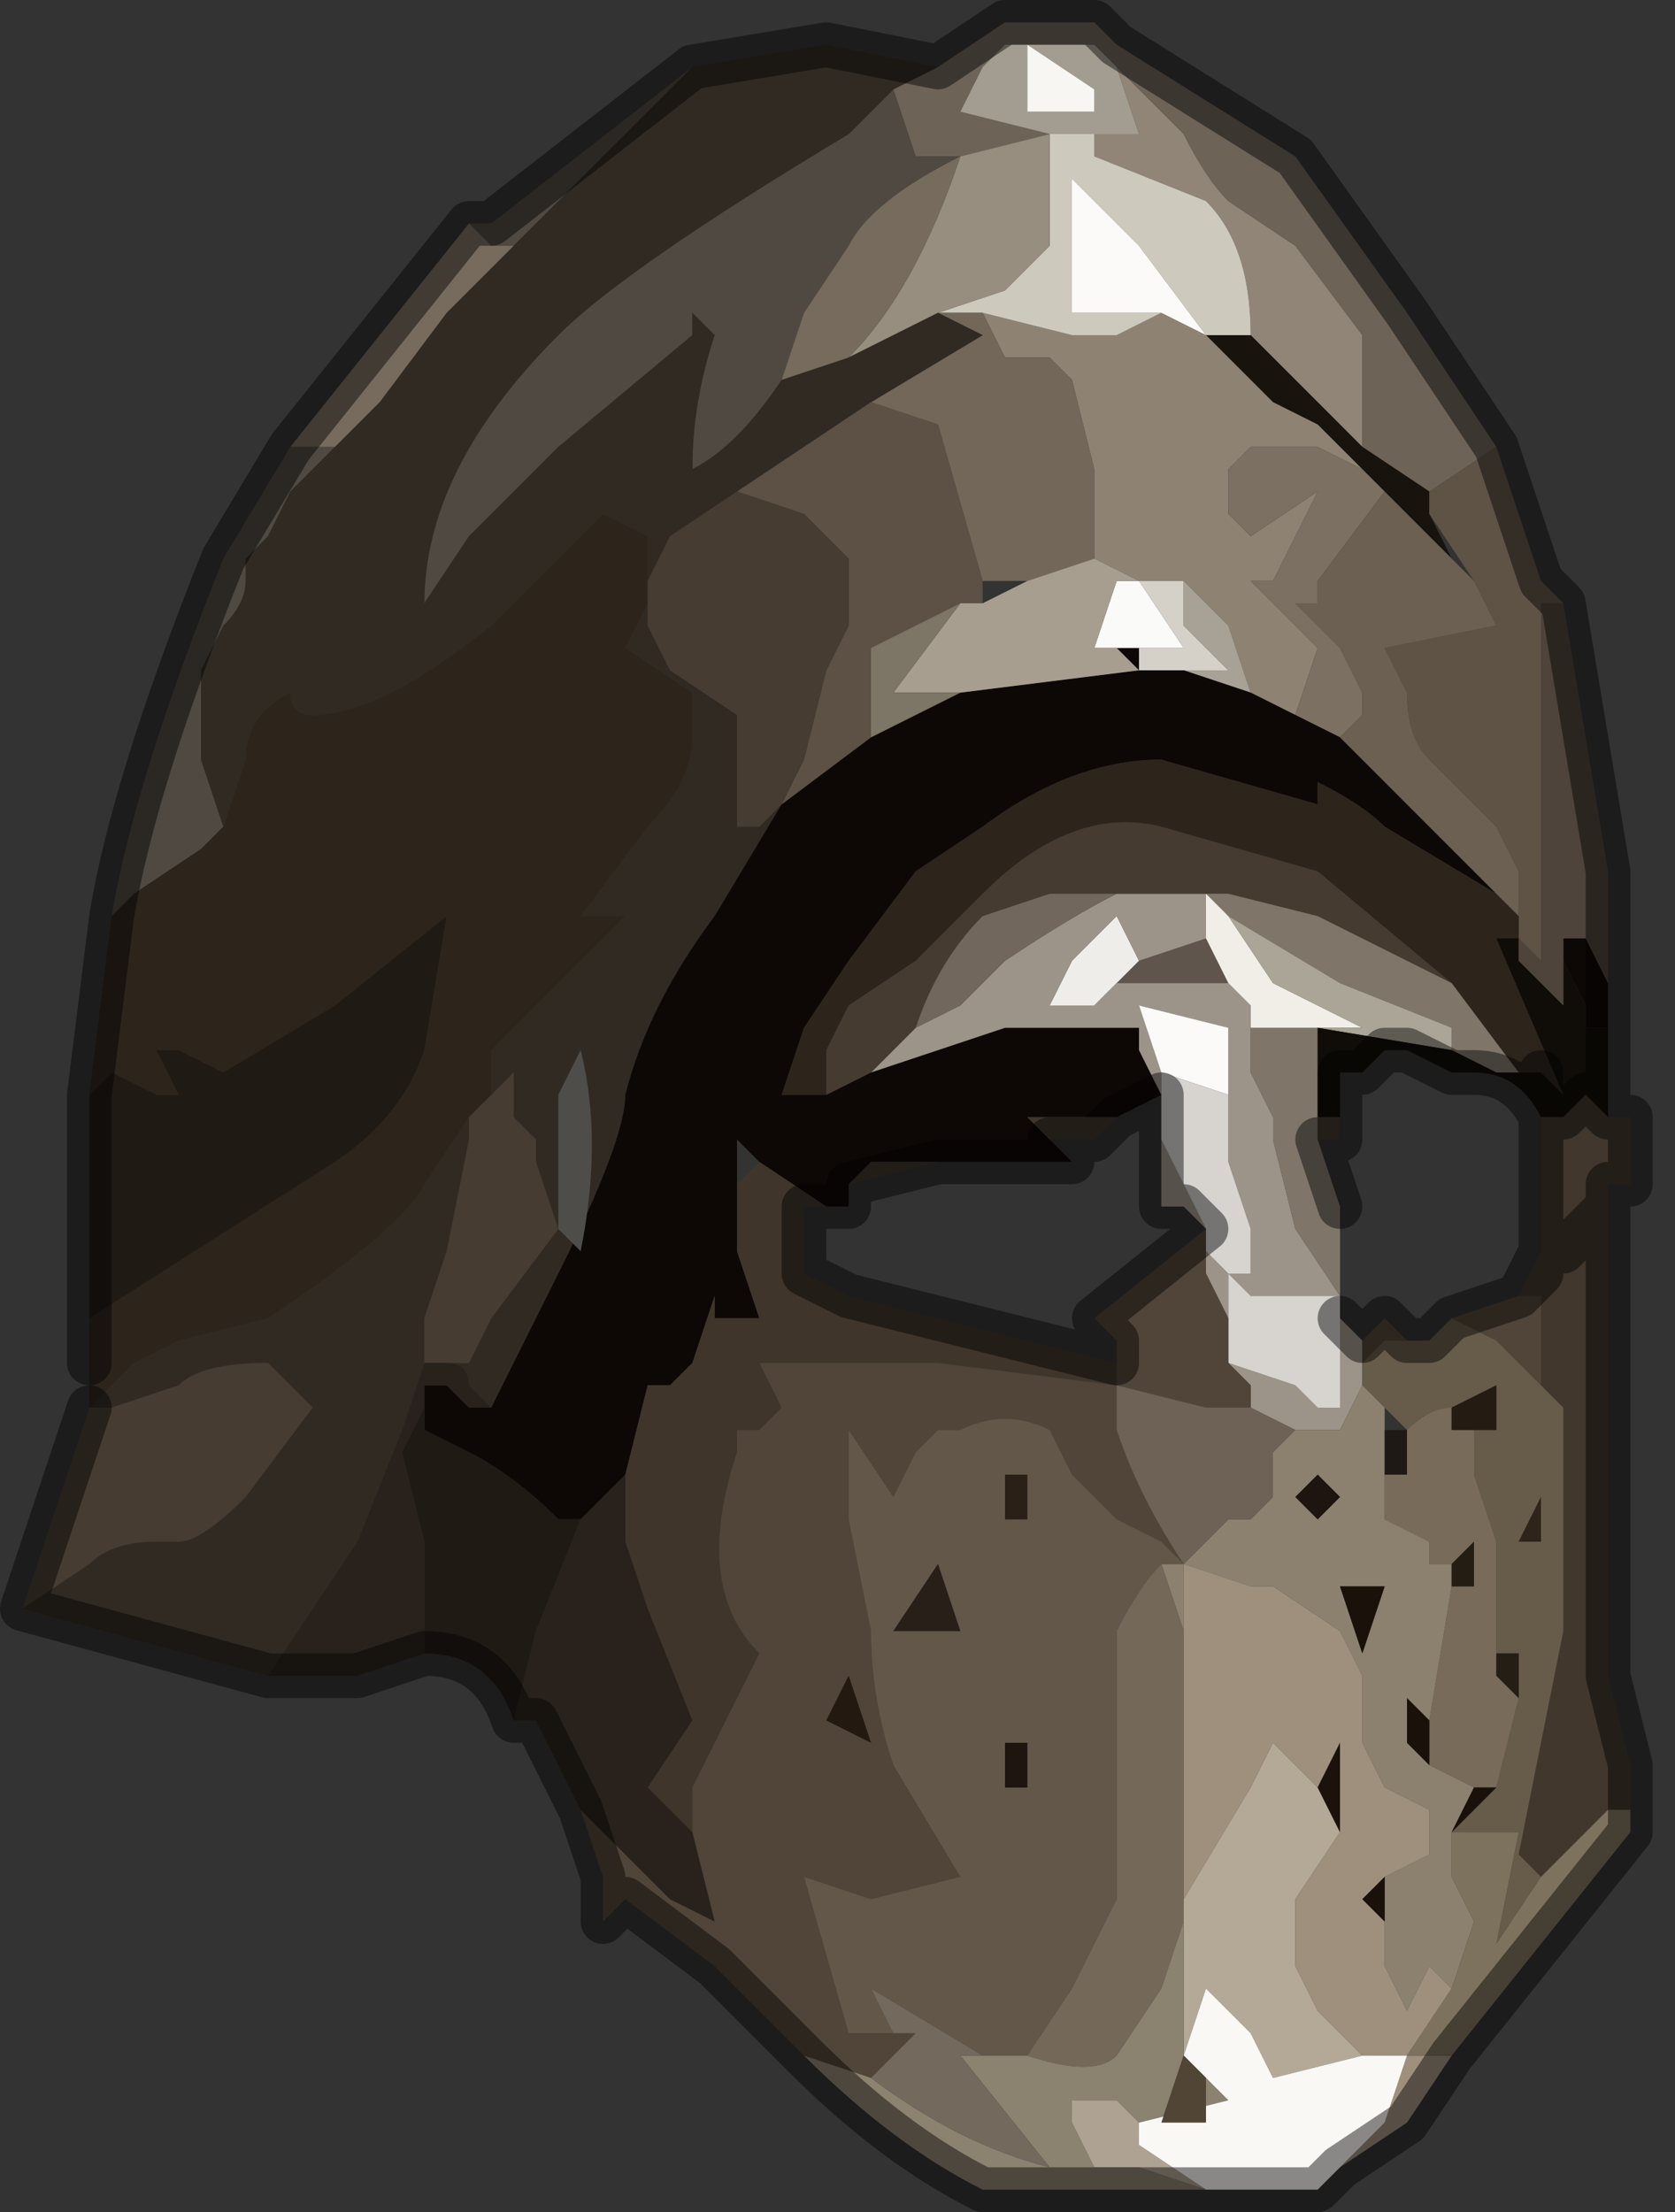 <?xml version="1.0" encoding="UTF-8" standalone="no"?>
<svg xmlns:xlink="http://www.w3.org/1999/xlink" height="4.95px" width="3.75px" xmlns="http://www.w3.org/2000/svg">
  <rect width="100%" height="100%" fill="#333333" stroke="none"/>
  <g transform="matrix(1.0, 0.0, 0.0, 1.0, 1.8, 2.3)">
    <path d="M0.7 -2.15 L0.85 -2.0 Q0.9 -1.9 0.95 -1.85 L1.1 -1.75 1.25 -1.55 1.25 -1.3 1.0 -1.55 1.0 -1.55 1.0 -1.55 Q1.0 -1.75 0.9 -1.85 L0.65 -1.95 0.65 -2.0 0.75 -2.0 0.7 -2.15" fill="#918577" fill-rule="evenodd" stroke="none"/>
    <path d="M1.25 -1.3 L1.25 -1.55 1.1 -1.75 0.95 -1.85 Q0.9 -1.9 0.85 -2.0 L0.7 -2.15 0.65 -2.2 0.6 -2.2 0.45 -2.2 0.4 -2.15 0.4 -2.15 0.35 -2.05 0.55 -2.0 0.35 -1.95 0.25 -1.95 0.2 -2.1 0.2 -2.1 0.3 -2.15 0.45 -2.25 0.5 -2.25 0.65 -2.25 0.7 -2.2 1.1 -1.95 1.35 -1.6 1.45 -1.45 1.55 -1.3 1.4 -1.2 1.25 -1.3" fill="#6e6357" fill-rule="evenodd" stroke="none"/>
    <path d="M1.25 -1.25 L1.15 -1.35 1.05 -1.4 0.9 -1.55 1.0 -1.55 1.0 -1.55 1.25 -1.3 1.4 -1.2 1.4 -1.15 1.45 -1.05 1.3 -1.2 1.25 -1.25 M0.9 -1.55 L0.9 -1.55" fill="#19130e" fill-rule="evenodd" stroke="none"/>
    <path d="M1.25 -1.25 L1.15 -1.3 1.05 -1.3 1.0 -1.3 0.95 -1.25 0.95 -1.15 1.0 -1.1 1.15 -1.2 1.05 -1.0 1.0 -1.0 1.0 -1.0 1.15 -0.85 1.1 -0.7 1.0 -0.75 0.95 -0.9 0.85 -1.0 0.8 -1.0 0.8 -1.0 0.75 -1.0 0.65 -1.05 0.65 -1.25 0.6 -1.45 0.55 -1.5 0.45 -1.5 0.4 -1.6 0.6 -1.55 0.7 -1.55 0.8 -1.6 0.9 -1.55 1.05 -1.4 1.15 -1.35 1.25 -1.25" fill="#8e8373" fill-rule="evenodd" stroke="none"/>
    <path d="M1.1 -0.7 L1.15 -0.85 1.0 -1.0 1.0 -1.0 1.05 -1.0 1.15 -1.2 1.0 -1.1 0.95 -1.15 0.95 -1.25 1.0 -1.3 1.05 -1.3 1.15 -1.3 1.25 -1.25 1.3 -1.2 1.15 -1.0 1.15 -0.95 1.1 -0.95 1.2 -0.85 1.25 -0.75 1.25 -0.7 1.2 -0.65 1.1 -0.7" fill="#7b7061" fill-rule="evenodd" stroke="none"/>
    <path d="M1.4 -1.2 L1.55 -1.3 1.65 -1.0 1.7 -0.95 1.65 -0.95 1.65 -0.8 1.65 -0.5 1.65 -0.4 1.65 -0.15 1.6 -0.2 1.6 -0.25 1.6 -0.25 1.6 -0.35 1.55 -0.45 1.45 -0.55 1.4 -0.6 Q1.35 -0.65 1.35 -0.75 L1.3 -0.85 1.3 -0.85 1.55 -0.9 1.5 -1.0 1.4 -1.15 1.4 -1.2 M1.6 -0.2 L1.6 -0.2" fill="#5e5345" fill-rule="evenodd" stroke="none"/>
    <path d="M0.55 -2.0 L0.35 -2.05 0.4 -2.15 0.4 -2.15 0.45 -2.2 0.6 -2.2 0.65 -2.2 0.7 -2.15 0.75 -2.0 0.65 -2.0 0.65 -1.95 0.65 -2.0 0.55 -2.0 M0.65 -2.05 L0.65 -2.1 0.5 -2.2 0.5 -2.05 0.65 -2.05" fill="#a39c90" fill-rule="evenodd" stroke="none"/>
    <path d="M0.8 -1.6 L0.7 -1.55 0.6 -1.55 0.4 -1.6 0.3 -1.6 0.45 -1.65 0.55 -1.75 0.55 -2.0 0.65 -2.0 0.65 -1.95 0.9 -1.85 Q1.0 -1.75 1.0 -1.55 L1.0 -1.55 0.9 -1.55 0.75 -1.75 0.65 -1.85 0.6 -1.9 0.6 -1.6 0.7 -1.6 0.8 -1.6" fill="#cec9bd" fill-rule="evenodd" stroke="none"/>
    <path d="M0.35 -1.95 L0.55 -2.0 0.55 -1.75 0.45 -1.65 0.3 -1.6 0.1 -1.5 Q0.25 -1.65 0.35 -1.95 L0.35 -1.95 M0.3 -1.6 L0.3 -1.6" fill="#978e7f" fill-rule="evenodd" stroke="none"/>
    <path d="M0.2 -2.1 L0.2 -2.1 0.25 -1.95 0.35 -1.95 Q0.15 -1.85 0.1 -1.75 L0.0 -1.6 -0.05 -1.45 Q-0.15 -1.3 -0.25 -1.25 -0.25 -1.4 -0.2 -1.55 L-0.25 -1.6 -0.25 -1.55 -0.55 -1.3 -0.75 -1.1 -0.85 -0.95 Q-0.85 -1.25 -0.55 -1.55 L-0.55 -1.55 Q-0.4 -1.7 0.1 -2.0 L0.2 -2.1 M0.35 -1.95 L0.35 -1.95 M-0.25 -2.15 L-0.5 -1.9 -0.65 -1.75 -0.7 -1.75 -0.75 -1.8 -0.7 -1.8 -0.25 -2.15 M-1.05 -1.3 L-1.1 -1.25 -1.15 -1.2 -1.2 -1.1 -1.25 -1.05 -1.25 -1.0 Q-1.25 -0.95 -1.3 -0.9 L-1.35 -0.8 -1.35 -0.6 -1.3 -0.45 -1.35 -0.4 -1.5 -0.3 -1.55 -0.25 -1.55 -0.25 -1.55 -0.25 Q-1.5 -0.55 -1.3 -1.05 L-1.15 -1.3 -1.05 -1.3 -1.05 -1.3" fill="#4f4941" fill-rule="evenodd" stroke="none"/>
    <path d="M0.65 -2.05 L0.5 -2.05 0.5 -2.2 0.65 -2.1 0.65 -2.05" fill="#f8f6f3" fill-rule="evenodd" stroke="none"/>
    <path d="M0.4 -1.6 L0.45 -1.5 0.55 -1.5 0.6 -1.45 0.65 -1.25 0.65 -1.05 0.5 -1.0 0.4 -1.0 0.3 -1.35 0.15 -1.4 0.4 -1.55 0.3 -1.6 0.3 -1.6 0.4 -1.6" fill="#736759" fill-rule="evenodd" stroke="none"/>
    <path d="M0.3 -2.15 L0.2 -2.1 0.1 -2.0 Q-0.4 -1.7 -0.55 -1.55 L-0.55 -1.55 Q-0.85 -1.25 -0.85 -0.95 L-0.75 -1.1 -0.55 -1.3 -0.25 -1.55 -0.25 -1.6 -0.2 -1.55 Q-0.25 -1.4 -0.25 -1.25 -0.15 -1.3 -0.05 -1.45 L0.1 -1.5 0.3 -1.6 0.4 -1.55 0.15 -1.4 -0.15 -1.2 -0.3 -1.1 -0.35 -1.0 -0.35 -1.1 -0.45 -1.15 -0.7 -0.9 Q-0.95 -0.7 -1.1 -0.7 -1.15 -0.7 -1.15 -0.75 -1.25 -0.7 -1.25 -0.6 L-1.3 -0.45 -1.35 -0.6 -1.35 -0.8 -1.3 -0.9 Q-1.25 -0.95 -1.25 -1.0 L-1.25 -1.05 -1.2 -1.1 -1.15 -1.2 -1.1 -1.25 -1.05 -1.3 -0.95 -1.4 -0.8 -1.6 -0.65 -1.75 -0.5 -1.9 -0.25 -2.15 0.05 -2.2 0.3 -2.15 M-0.05 -0.5 L-0.2 -0.25 Q-0.35 -0.05 -0.4 0.15 -0.4 0.25 -0.55 0.55 L-0.7 0.85 -0.7 0.85 -0.75 0.8 Q-0.75 0.75 -0.8 0.75 L-0.75 0.75 -0.7 0.65 -0.55 0.45 -0.6 0.3 -0.6 0.25 -0.65 0.2 -0.65 0.2 -0.65 0.1 -0.7 0.15 -0.7 0.05 -0.55 -0.1 -0.4 -0.25 -0.4 -0.25 -0.5 -0.25 -0.5 -0.25 -0.35 -0.45 Q-0.25 -0.55 -0.25 -0.65 L-0.25 -0.75 -0.4 -0.85 -0.35 -0.95 -0.35 -0.9 -0.3 -0.8 -0.15 -0.7 -0.15 -0.5 -0.15 -0.45 -0.1 -0.45 -0.05 -0.5 M-0.45 1.05 L-0.45 1.05 -0.45 1.05 M-1.2 1.45 L-1.75 1.3 -1.75 1.3 -1.6 1.2 Q-1.55 1.15 -1.45 1.15 L-1.4 1.15 Q-1.35 1.15 -1.25 1.05 L-1.1 0.85 -1.2 0.75 Q-1.35 0.75 -1.4 0.8 L-1.55 0.85 -1.6 0.85 -1.6 0.85 -1.5 0.75 -1.4 0.7 -1.2 0.65 Q-0.9 0.45 -0.85 0.35 L-0.75 0.2 -0.75 0.2 -0.75 0.25 -0.8 0.5 -0.85 0.65 -0.85 0.75 -0.85 0.75 -0.9 0.9 -1.0 1.15 -1.2 1.45 M-0.55 0.45 L-0.5 0.5 Q-0.45 0.25 -0.5 0.05 L-0.55 0.15 Q-0.55 0.3 -0.55 0.45" fill="#312a23" fill-rule="evenodd" stroke="none"/>
    <path d="M0.9 -1.55 L0.8 -1.6 0.7 -1.6 0.6 -1.6 0.6 -1.9 0.65 -1.85 0.75 -1.75 0.9 -1.55 0.9 -1.55" fill="#fbfaf8" fill-rule="evenodd" stroke="none"/>
    <path d="M0.75 -1.0 L0.8 -1.0 0.8 -1.0 0.85 -1.0 0.85 -0.9 0.95 -0.8 0.75 -0.8 0.75 -0.85 0.75 -0.85 0.85 -0.85 0.75 -1.0 0.75 -1.0 0.7 -1.0 0.7 -1.0 0.75 -1.0" fill="#d5d0c8" fill-rule="evenodd" stroke="none"/>
    <path d="M0.85 -1.0 L0.95 -0.9 1.0 -0.75 0.85 -0.8 0.95 -0.8 0.85 -0.9 0.85 -1.0" fill="#a8a195" fill-rule="evenodd" stroke="none"/>
    <path d="M1.0 -0.75 L1.1 -0.7 1.2 -0.65 1.5 -0.35 1.55 -0.3 1.3 -0.45 Q1.25 -0.5 1.15 -0.55 L1.15 -0.5 0.8 -0.6 Q0.6 -0.6 0.4 -0.45 L0.25 -0.35 0.1 -0.15 0.0 0.0 -0.05 0.15 0.05 0.15 0.15 0.1 0.45 0.0 0.75 0.0 0.75 0.05 0.8 0.15 0.7 0.2 0.65 0.2 0.6 0.2 0.5 0.2 0.55 0.25 0.6 0.3 0.35 0.3 0.3 0.3 0.25 0.3 0.15 0.3 0.1 0.35 0.1 0.4 0.05 0.4 -0.1 0.3 -0.15 0.25 -0.15 0.35 -0.15 0.5 -0.1 0.65 -0.2 0.65 -0.2 0.6 -0.25 0.75 -0.3 0.8 -0.3 0.8 -0.35 0.8 -0.4 1.0 -0.45 1.05 -0.5 1.1 -0.55 1.1 Q-0.65 1.0 -0.75 0.95 L-0.85 0.9 -0.85 0.85 -0.85 0.85 -0.85 0.8 -0.8 0.8 -0.75 0.85 -0.7 0.85 -0.7 0.85 -0.55 0.55 Q-0.4 0.25 -0.4 0.15 -0.35 -0.05 -0.2 -0.25 L-0.05 -0.5 0.15 -0.65 0.35 -0.75 0.75 -0.8 0.7 -0.85 0.75 -0.85 0.75 -0.8 0.95 -0.8 0.85 -0.8 1.0 -0.75 M-0.45 1.05 L-0.45 1.05 M1.8 -0.1 L1.8 0.0 1.8 0.0 1.75 0.0 1.75 -0.05 1.7 -0.15 1.7 -0.2 1.75 -0.2 1.8 -0.1" fill="#0d0805" fill-rule="evenodd" stroke="none"/>
    <path d="M-1.3 -0.45 L-1.25 -0.6 Q-1.25 -0.7 -1.15 -0.75 -1.15 -0.7 -1.1 -0.7 -0.95 -0.7 -0.7 -0.9 L-0.45 -1.15 -0.35 -1.1 -0.35 -1.0 -0.35 -0.95 -0.4 -0.85 -0.25 -0.75 -0.25 -0.65 Q-0.25 -0.55 -0.35 -0.45 L-0.5 -0.25 -0.5 -0.25 -0.4 -0.25 -0.4 -0.25 -0.55 -0.1 -0.7 0.05 -0.7 0.15 -0.75 0.2 -0.75 0.2 -0.85 0.35 Q-0.9 0.45 -1.2 0.65 L-1.4 0.7 -1.5 0.75 -1.6 0.85 -1.6 0.75 -1.6 0.65 -1.05 0.3 Q-0.9 0.2 -0.85 0.05 L-0.8 -0.25 -1.05 -0.05 -1.3 0.1 -1.4 0.05 -1.45 0.05 -1.4 0.15 -1.45 0.15 -1.55 0.1 -1.6 0.15 -1.55 -0.25 -1.55 -0.25 -1.5 -0.3 -1.35 -0.4 -1.3 -0.45 M0.05 0.15 L-0.05 0.15 0.0 0.0 0.1 -0.15 0.25 -0.35 0.4 -0.45 Q0.6 -0.6 0.8 -0.6 L1.15 -0.5 1.15 -0.55 Q1.25 -0.5 1.3 -0.45 L1.55 -0.3 1.6 -0.25 1.6 -0.2 1.55 -0.2 1.7 0.15 1.65 0.1 1.55 0.1 1.6 0.1 1.45 -0.1 1.15 -0.35 0.8 -0.45 Q0.6 -0.5 0.4 -0.3 L0.25 -0.15 0.1 -0.05 0.05 0.05 0.05 0.15" fill="#2d241c" fill-rule="evenodd" stroke="none"/>
    <path d="M0.7 -0.85 L0.7 -0.85 0.65 -0.85 0.7 -1.0 0.7 -1.0 0.7 -1.0 0.75 -1.0 0.75 -1.0 0.85 -0.85 0.75 -0.85 0.75 -0.85 0.7 -0.85" fill="#fafaf9" fill-rule="evenodd" stroke="none"/>
    <path d="M0.65 -1.05 L0.75 -1.0 0.7 -1.0 0.7 -1.0 0.65 -0.85 0.7 -0.85 0.7 -0.85 0.75 -0.8 0.35 -0.75 0.2 -0.75 0.35 -0.95 0.4 -0.95 0.5 -1.0 0.65 -1.05" fill="#a79e8f" fill-rule="evenodd" stroke="none"/>
    <path d="M-0.15 -1.2 L0.15 -1.4 0.3 -1.35 0.4 -1.0 0.4 -0.95 0.35 -0.95 0.25 -0.9 0.15 -0.85 0.15 -0.7 0.15 -0.65 -0.05 -0.5 0.0 -0.6 0.05 -0.8 0.1 -0.9 0.1 -1.05 0.0 -1.15 -0.15 -1.2" fill="#5c5144" fill-rule="evenodd" stroke="none"/>
    <path d="M0.7 -0.1 L0.75 -0.15 0.9 -0.2 0.95 -0.1 0.7 -0.1" fill="#60554d" fill-rule="evenodd" stroke="none"/>
    <path d="M0.75 -0.15 L0.7 -0.1 0.65 -0.05 0.55 -0.05 0.6 -0.15 0.7 -0.25 0.75 -0.15" fill="#eeede9" fill-rule="evenodd" stroke="none"/>
    <path d="M0.8 0.15 L0.75 0.05 0.75 0.0 0.45 0.0 0.15 0.1 0.25 0.0 0.35 -0.05 0.45 -0.15 Q0.6 -0.25 0.7 -0.3 L0.75 -0.3 0.8 -0.3 0.9 -0.3 0.9 -0.2 0.75 -0.15 0.7 -0.25 0.6 -0.15 0.55 -0.05 0.65 -0.05 0.7 -0.1 0.95 -0.1 1.0 -0.05 1.0 0.0 1.0 0.05 1.0 0.1 1.05 0.2 1.05 0.25 1.1 0.45 1.2 0.6 Q1.2 0.55 1.2 0.55 L1.2 0.65 1.25 0.7 1.25 0.75 1.25 0.8 1.2 0.9 1.1 0.9 1.0 0.85 1.0 0.8 0.95 0.75 1.1 0.8 1.15 0.85 1.2 0.85 1.2 0.8 1.2 0.7 1.2 0.6 1.0 0.6 0.95 0.55 0.95 0.65 0.9 0.55 0.9 0.45 0.9 0.5 0.95 0.55 1.0 0.55 1.0 0.45 0.95 0.3 0.95 0.2 0.95 0.15 0.95 0.0 0.75 -0.05 0.8 0.1 0.8 0.25 0.85 0.35 0.9 0.45 0.85 0.4 0.8 0.4 0.8 0.15" fill="#9c9489" fill-rule="evenodd" stroke="none"/>
    <path d="M0.15 0.1 L0.05 0.15 0.05 0.05 0.1 -0.05 0.25 -0.15 0.4 -0.3 Q0.6 -0.5 0.8 -0.45 L1.15 -0.35 1.45 -0.1 1.15 -0.25 0.95 -0.3 0.8 -0.3 0.75 -0.3 0.7 -0.3 0.55 -0.3 0.4 -0.25 Q0.3 -0.15 0.25 0.0 L0.15 0.1" fill="#463b31" fill-rule="evenodd" stroke="none"/>
    <path d="M-0.4 1.0 L-0.35 0.8 -0.3 0.8 -0.3 0.8 -0.25 0.75 -0.25 0.75 -0.2 0.6 -0.2 0.65 -0.1 0.65 -0.15 0.5 -0.15 0.35 -0.1 0.3 0.05 0.4 0.0 0.4 0.0 0.55 0.1 0.6 0.7 0.75 0.7 0.8 0.3 0.75 -0.1 0.75 -0.05 0.85 -0.1 0.9 -0.15 0.9 -0.15 0.95 Q-0.25 1.25 -0.1 1.4 L-0.15 1.5 -0.2 1.6 -0.25 1.7 -0.25 1.8 -0.35 1.7 -0.25 1.55 -0.35 1.3 -0.4 1.15 -0.4 1.0 M0.1 0.35 L0.15 0.3 0.25 0.3 0.3 0.3 0.1 0.35 M0.55 0.25 L0.5 0.2 0.6 0.2 0.65 0.2 0.7 0.2 0.65 0.25 0.6 0.25 0.55 0.25" fill="#3f352a" fill-rule="evenodd" stroke="none"/>
    <path d="M0.95 0.15 L0.8 0.1 0.75 -0.05 0.95 0.0 0.95 0.15" fill="#fcfaf9" fill-rule="evenodd" stroke="none"/>
    <path d="M0.7 -0.3 Q0.6 -0.25 0.45 -0.15 L0.35 -0.05 0.25 0.0 Q0.3 -0.15 0.4 -0.25 L0.55 -0.3 0.7 -0.3" fill="#71675d" fill-rule="evenodd" stroke="none"/>
    <path d="M1.45 -0.1 L1.6 0.1 1.55 0.1 1.45 0.05 1.45 0.0 1.2 -0.1 0.95 -0.25 0.9 -0.3 0.8 -0.3 0.95 -0.3 1.15 -0.25 1.45 -0.1 M1.0 0.0 L1.15 0.0 1.15 0.0 1.15 0.2 1.15 0.25 1.2 0.4 1.2 0.55 Q1.2 0.55 1.2 0.6 L1.1 0.45 1.05 0.25 1.05 0.2 1.0 0.1 1.0 0.05 1.0 0.0" fill="#7f7669" fill-rule="evenodd" stroke="none"/>
    <path d="M0.95 -0.1 L0.9 -0.2 0.9 -0.3 0.95 -0.25 1.05 -0.1 1.25 0.0 1.15 0.0 1.15 0.0 1.0 0.0 1.0 -0.05 0.95 -0.1 M1.15 0.0 L1.15 0.0" fill="#f1ede7" fill-rule="evenodd" stroke="none"/>
    <path d="M1.15 0.0 L1.25 0.0 1.05 -0.1 0.95 -0.25 1.2 -0.1 1.45 0.0 1.45 0.05 1.15 0.0" fill="#aba598" fill-rule="evenodd" stroke="none"/>
    <path d="M1.55 0.1 L1.65 0.1 1.7 0.15 1.55 -0.2 1.6 -0.2 1.6 -0.2 1.6 -0.15 1.7 -0.05 1.7 -0.15 1.75 -0.05 1.75 0.0 1.8 0.0 1.8 0.0 1.8 0.2 1.75 0.15 1.7 0.2 1.65 0.2 1.65 0.1 1.65 0.2 Q1.6 0.1 1.5 0.1 L1.45 0.1 1.35 0.05 1.3 0.05 1.25 0.1 1.2 0.1 1.2 0.2 1.15 0.2 1.15 0.0 1.45 0.05 1.55 0.1 M1.15 0.0 L1.15 0.0" fill="#100c08" fill-rule="evenodd" stroke="none"/>
    <path d="M1.2 0.6 L1.2 0.7 1.2 0.8 1.2 0.85 1.15 0.85 1.1 0.8 0.95 0.75 0.95 0.65 0.95 0.55 1.0 0.6 1.2 0.6 M0.8 0.1 L0.95 0.15 0.95 0.2 0.95 0.3 1.0 0.45 1.0 0.55 0.95 0.55 0.9 0.5 0.9 0.45 0.85 0.35 0.8 0.25 0.8 0.1" fill="#d7d3cf" fill-rule="evenodd" stroke="none"/>
    <path d="M1.8 0.2 L1.85 0.2 1.85 0.35 1.8 0.35 1.8 0.45 1.8 0.9 1.8 1.45 1.85 1.65 1.85 1.8 1.85 1.75 1.8 1.75 1.65 1.9 1.6 1.85 1.65 1.6 1.7 1.35 1.7 1.1 1.7 0.85 1.65 0.8 1.65 0.6 1.6 0.6 1.65 0.5 1.65 0.45 1.65 0.2 1.7 0.2 1.75 0.15 1.8 0.2 M1.8 0.4 L1.7 0.5 1.65 0.5 1.7 0.5 1.8 0.4 M1.2 0.2 L1.2 0.25 1.15 0.25 1.15 0.2 1.2 0.2 M1.6 0.6 L1.65 0.55 1.65 0.5 1.65 0.55 1.6 0.6" fill="#42372c" fill-rule="evenodd" stroke="none"/>
    <path d="M1.7 -0.95 L1.75 -0.65 1.8 -0.35 1.8 -0.1 1.75 -0.2 1.7 -0.2 1.7 -0.15 1.7 -0.05 1.6 -0.15 1.6 -0.2 1.65 -0.15 1.65 -0.4 1.65 -0.5 1.65 -0.8 1.65 -0.95 1.7 -0.95" fill="#4e443b" fill-rule="evenodd" stroke="none"/>
    <path d="M1.2 -0.65 L1.25 -0.7 1.25 -0.75 1.2 -0.85 1.1 -0.95 1.15 -0.95 1.15 -1.0 1.3 -1.2 1.45 -1.05 1.5 -1.0 1.55 -0.9 1.3 -0.85 1.3 -0.85 1.35 -0.75 Q1.35 -0.65 1.4 -0.6 L1.45 -0.55 1.55 -0.45 1.6 -0.35 1.6 -0.25 1.6 -0.25 1.55 -0.3 1.5 -0.35 1.2 -0.65" fill="#6b6051" fill-rule="evenodd" stroke="none"/>
    <path d="M0.0 2.3 L-0.2 2.1 -0.4 1.95 -0.45 2.0 -0.45 1.9 -0.5 1.75 -0.3 1.95 -0.2 2.0 -0.25 1.8 -0.25 1.7 -0.2 1.6 -0.15 1.5 -0.1 1.4 Q-0.25 1.25 -0.15 0.95 L-0.15 0.9 -0.1 0.9 -0.05 0.85 -0.1 0.75 0.3 0.75 0.7 0.8 0.7 0.75 0.7 0.7 0.65 0.65 0.9 0.45 0.9 0.55 0.95 0.65 0.95 0.75 1.0 0.8 1.0 0.85 0.9 0.85 0.7 0.8 0.7 0.9 Q0.75 1.05 0.85 1.2 L0.8 1.15 0.7 1.1 0.6 1.0 0.55 0.9 Q0.45 0.85 0.35 0.9 L0.3 0.9 0.25 0.95 0.2 1.05 0.1 0.9 0.1 1.1 0.15 1.35 Q0.15 1.5 0.2 1.65 L0.35 1.9 0.15 1.95 0.0 1.9 0.1 2.25 0.2 2.25 0.25 2.25 0.15 2.35 0.0 2.3 M1.25 0.7 L1.3 0.65 1.35 0.7 1.3 0.7 1.25 0.75 1.25 0.7 M1.45 0.65 L1.6 0.6 1.65 0.6 1.65 0.8 1.55 0.7 1.45 0.65 M0.05 1.55 L0.15 1.6 0.1 1.45 0.05 1.55" fill="#504538" fill-rule="evenodd" stroke="none"/>
    <path d="M1.35 0.7 L1.4 0.7 1.45 0.65 1.55 0.7 1.65 0.8 1.7 0.85 1.7 1.1 1.7 1.35 1.65 1.6 1.6 1.85 1.65 1.9 1.55 2.05 1.6 1.8 1.45 1.8 1.5 1.75 1.55 1.7 1.6 1.5 1.6 1.4 1.55 1.4 1.55 1.15 1.5 1.0 1.5 0.9 1.55 0.9 1.55 0.8 1.45 0.85 Q1.4 0.85 1.35 0.9 L1.3 0.85 1.25 0.8 1.25 0.75 1.3 0.7 1.35 0.7 M1.6 1.15 L1.65 1.15 1.65 1.05 1.6 1.15" fill="#675b4a" fill-rule="evenodd" stroke="none"/>
    <path d="M1.35 0.9 Q1.4 0.85 1.45 0.85 L1.45 0.9 1.5 0.9 1.5 1.0 1.55 1.15 1.55 1.4 1.55 1.45 1.6 1.5 1.55 1.7 1.5 1.7 1.4 1.65 1.4 1.55 1.45 1.25 1.5 1.25 1.5 1.15 1.45 1.2 1.4 1.2 1.4 1.15 1.3 1.1 1.3 1.0 1.35 1.0 1.35 0.9" fill="#786b59" fill-rule="evenodd" stroke="none"/>
    <path d="M1.45 0.85 L1.55 0.8 1.55 0.9 1.45 0.9 1.45 0.85" fill="#241b13" fill-rule="evenodd" stroke="none"/>
    <path d="M1.3 0.85 L1.3 0.9 1.3 1.0 1.3 1.1 1.4 1.15 1.4 1.2 1.45 1.2 1.45 1.25 1.4 1.55 1.35 1.5 1.35 1.6 1.4 1.65 1.5 1.7 1.45 1.8 1.45 1.9 1.5 2.0 1.45 2.15 1.4 2.1 1.35 2.2 1.3 2.1 1.3 2.0 1.3 1.9 1.4 1.85 1.4 1.75 1.3 1.7 1.25 1.6 1.25 1.45 1.2 1.35 1.05 1.25 1.0 1.25 0.85 1.2 0.85 1.35 0.8 1.2 0.85 1.2 0.95 1.1 1.0 1.1 1.05 1.05 1.05 0.95 1.1 0.9 1.2 0.9 1.25 0.8 1.3 0.85 M1.15 1.1 L1.2 1.05 1.15 1.0 1.1 1.05 1.15 1.1 M1.2 1.25 L1.25 1.4 1.3 1.25 1.2 1.25" fill="#8c816f" fill-rule="evenodd" stroke="none"/>
    <path d="M1.3 0.9 L1.35 0.9 1.35 1.0 1.3 1.0 1.3 0.9" fill="#1e1914" fill-rule="evenodd" stroke="none"/>
    <path d="M1.45 1.2 L1.5 1.15 1.5 1.25 1.45 1.25 1.45 1.2" fill="#241d14" fill-rule="evenodd" stroke="none"/>
    <path d="M1.55 1.4 L1.6 1.4 1.6 1.5 1.55 1.45 1.55 1.4" fill="#241e14" fill-rule="evenodd" stroke="none"/>
    <path d="M1.6 1.15 L1.65 1.05 1.65 1.15 1.6 1.15" fill="#2e241a" fill-rule="evenodd" stroke="none"/>
    <path d="M1.0 0.85 L1.1 0.9 1.05 0.95 1.05 1.05 1.0 1.1 0.95 1.1 0.85 1.2 Q0.75 1.05 0.7 0.9 L0.7 0.8 0.9 0.85 1.0 0.85" fill="#6d6255" fill-rule="evenodd" stroke="none"/>
    <path d="M0.2 2.25 L0.1 2.25 0.0 1.9 0.15 1.95 0.35 1.9 0.2 1.65 Q0.15 1.5 0.15 1.35 L0.1 1.1 0.1 0.9 0.2 1.05 0.25 0.95 0.3 0.9 0.35 0.9 Q0.45 0.85 0.55 0.9 L0.6 1.0 0.7 1.1 0.8 1.15 0.85 1.2 0.8 1.2 Q0.75 1.25 0.7 1.35 L0.7 1.55 0.7 1.95 0.6 2.15 0.5 2.3 0.4 2.3 0.15 2.15 0.2 2.25 M0.45 1.0 L0.45 1.1 0.5 1.1 0.5 1.0 0.45 1.0 M0.5 1.7 L0.5 1.6 0.45 1.6 0.45 1.7 0.5 1.7 M0.2 1.35 L0.35 1.35 0.3 1.2 0.2 1.35" fill="#635749" fill-rule="evenodd" stroke="none"/>
    <path d="M0.45 1.0 L0.5 1.0 0.5 1.1 0.45 1.1 0.45 1.0" fill="#2a2018" fill-rule="evenodd" stroke="none"/>
    <path d="M0.5 2.3 L0.6 2.15 0.7 1.95 0.7 1.55 0.7 1.35 Q0.75 1.25 0.8 1.2 L0.85 1.35 0.85 1.95 0.85 2.0 0.8 2.15 0.7 2.3 Q0.65 2.35 0.5 2.3" fill="#746858" fill-rule="evenodd" stroke="none"/>
    <path d="M1.15 1.1 L1.1 1.05 1.15 1.0 1.2 1.05 1.15 1.1 M0.5 1.7 L0.45 1.7 0.45 1.6 0.5 1.6 0.5 1.7" fill="#1e1410" fill-rule="evenodd" stroke="none"/>
    <path d="M1.45 2.3 L1.35 2.45 1.2 2.55 1.3 2.45 1.35 2.3 1.25 2.3 1.15 2.2 1.1 2.1 1.1 1.95 1.2 1.8 1.2 1.6 1.15 1.7 1.05 1.6 1.0 1.7 0.85 1.95 0.85 1.35 0.85 1.2 1.0 1.25 1.05 1.25 1.2 1.35 1.25 1.45 1.25 1.6 1.3 1.7 1.4 1.75 1.4 1.85 1.3 1.9 1.25 1.95 1.3 2.0 1.3 2.1 1.35 2.2 1.4 2.1 1.45 2.15 1.35 2.3 1.45 2.3" fill="#9e907d" fill-rule="evenodd" stroke="none"/>
    <path d="M1.55 1.7 L1.5 1.75 1.45 1.8 1.5 1.7 1.55 1.7 M1.4 1.55 L1.4 1.65 1.35 1.6 1.35 1.5 1.4 1.55 M1.2 1.25 L1.3 1.25 1.25 1.4 1.2 1.25 M1.3 1.9 L1.3 2.0 1.25 1.95 1.3 1.9" fill="#19110a" fill-rule="evenodd" stroke="none"/>
    <path d="M0.85 2.0 L0.85 1.95 1.0 1.7 1.05 1.6 1.15 1.7 1.2 1.8 1.1 1.95 1.1 2.1 1.15 2.2 1.25 2.3 1.05 2.35 1.0 2.25 0.9 2.15 0.85 2.3 0.85 2.0" fill="#b4a896" fill-rule="evenodd" stroke="none"/>
    <path d="M1.2 1.8 L1.15 1.7 1.2 1.6 1.2 1.8" fill="#1c120c" fill-rule="evenodd" stroke="none"/>
    <path d="M0.95 2.6 L0.4 2.6 Q0.2 2.5 0.0 2.3 L0.15 2.35 Q0.35 2.5 0.55 2.55 L0.35 2.3 0.4 2.3 0.5 2.3 Q0.65 2.35 0.7 2.3 L0.8 2.15 0.85 2.0 0.85 2.3 0.8 2.45 0.9 2.45 0.9 2.35 0.95 2.4 0.75 2.45 0.7 2.4 0.6 2.4 0.6 2.45 0.65 2.55 0.75 2.55 0.9 2.6 0.95 2.6" fill="#8c8270" fill-rule="evenodd" stroke="none"/>
    <path d="M0.9 2.6 L0.75 2.55 0.65 2.55 0.6 2.45 0.6 2.4 0.7 2.4 0.75 2.45 0.75 2.5 0.9 2.6" fill="#aea292" fill-rule="evenodd" stroke="none"/>
    <path d="M1.2 2.55 L1.15 2.6 0.95 2.6 0.9 2.6 0.75 2.5 0.75 2.45 0.95 2.4 0.9 2.35 0.85 2.3 0.9 2.15 1.0 2.25 1.05 2.35 1.25 2.3 1.35 2.3 1.3 2.45 1.2 2.55" fill="#f9f8f5" fill-rule="evenodd" stroke="none"/>
    <path d="M0.9 2.35 L0.9 2.45 0.8 2.45 0.85 2.3 0.9 2.35" fill="#514535" fill-rule="evenodd" stroke="none"/>
    <path d="M1.85 1.8 L1.65 2.05 1.45 2.3 1.35 2.3 1.45 2.15 1.5 2.0 1.45 1.9 1.45 1.8 1.6 1.8 1.55 2.05 1.65 1.9 1.8 1.75 1.85 1.75 1.85 1.8" fill="#7d725e" fill-rule="evenodd" stroke="none"/>
    <path d="M-0.05 -1.45 L0.0 -1.6 0.1 -1.75 Q0.15 -1.85 0.35 -1.95 0.25 -1.65 0.1 -1.5 L-0.05 -1.45 M-0.65 -1.75 L-0.8 -1.6 -0.95 -1.4 -1.05 -1.3 -1.05 -1.3 -1.15 -1.3 -0.75 -1.8 -0.7 -1.75 -0.65 -1.75" fill="#766b5c" fill-rule="evenodd" stroke="none"/>
    <path d="M0.35 -0.75 L0.15 -0.65 0.15 -0.7 0.15 -0.85 0.25 -0.9 0.35 -0.95 0.2 -0.75 0.35 -0.75" fill="#7d7565" fill-rule="evenodd" stroke="none"/>
    <path d="M-0.35 -1.0 L-0.3 -1.1 -0.15 -1.2 0.0 -1.15 0.1 -1.05 0.1 -0.9 0.05 -0.8 0.0 -0.6 -0.05 -0.5 -0.1 -0.45 -0.15 -0.45 -0.15 -0.5 -0.15 -0.7 -0.3 -0.8 -0.35 -0.9 -0.35 -0.95 -0.35 -1.0 M-1.75 1.3 L-1.6 0.85 -1.6 0.85 -1.55 0.85 -1.4 0.8 Q-1.35 0.75 -1.2 0.75 L-1.1 0.85 -1.25 1.05 Q-1.35 1.15 -1.4 1.15 L-1.45 1.15 Q-1.55 1.15 -1.6 1.2 L-1.75 1.3 M-0.75 0.2 L-0.7 0.15 -0.65 0.1 -0.65 0.2 -0.65 0.2 -0.6 0.25 -0.6 0.3 -0.55 0.45 -0.7 0.65 -0.75 0.75 -0.8 0.75 -0.8 0.75 -0.85 0.75 -0.85 0.75 -0.85 0.65 -0.8 0.5 -0.75 0.25 -0.75 0.2" fill="#463c31" fill-rule="evenodd" stroke="none"/>
    <path d="M-0.7 0.85 L-0.75 0.85 -0.8 0.8 -0.85 0.8 -0.85 0.85 -0.85 0.85 -0.9 0.95 -0.85 1.15 -0.85 1.35 -0.85 1.4 -1.0 1.45 -1.2 1.45 -1.0 1.15 -0.9 0.9 -0.85 0.75 -0.8 0.75 -0.8 0.75 Q-0.75 0.75 -0.75 0.8 L-0.7 0.85 M-0.5 1.1 L-0.45 1.05 -0.4 1.0 -0.4 1.15 -0.35 1.3 -0.25 1.55 -0.35 1.7 -0.25 1.8 -0.2 2.0 -0.3 1.95 -0.5 1.75 -0.5 1.75 -0.6 1.55 -0.65 1.55 -0.6 1.35 -0.5 1.1 M-0.3 0.8 L-0.25 0.75 -0.25 0.75 -0.3 0.8 M-0.45 1.05 L-0.45 1.05" fill="#29221c" fill-rule="evenodd" stroke="none"/>
    <path d="M0.2 1.35 L0.3 1.2 0.35 1.35 0.2 1.35" fill="#282018" fill-rule="evenodd" stroke="none"/>
    <path d="M0.05 1.55 L0.1 1.45 0.15 1.6 0.05 1.55" fill="#231911" fill-rule="evenodd" stroke="none"/>
    <path d="M0.2 2.25 L0.15 2.15 0.4 2.3 0.35 2.3 0.55 2.55 Q0.35 2.5 0.15 2.35 L0.25 2.25 0.2 2.25" fill="#73695c" fill-rule="evenodd" stroke="none"/>
    <path d="M-0.55 0.45 Q-0.55 0.3 -0.55 0.15 L-0.5 0.05 Q-0.45 0.25 -0.5 0.5 L-0.55 0.45" fill="#4f4d49" fill-rule="evenodd" stroke="none"/>
    <path d="M-0.85 0.85 L-0.85 0.9 -0.75 0.95 Q-0.65 1.0 -0.55 1.1 L-0.5 1.1 -0.6 1.35 -0.65 1.55 Q-0.7 1.4 -0.85 1.4 L-0.85 1.4 -0.85 1.35 -0.85 1.15 -0.9 0.95 -0.85 0.85 M-1.6 0.65 L-1.6 0.15 -1.55 0.1 -1.45 0.15 -1.4 0.15 -1.45 0.05 -1.4 0.05 -1.3 0.1 -1.05 -0.05 -0.8 -0.25 -0.85 0.05 Q-0.9 0.2 -1.05 0.3 L-1.6 0.65" fill="#201a14" fill-rule="evenodd" stroke="none"/>
    <path d="M1.55 -1.3 L1.45 -1.45 1.35 -1.6 1.1 -1.95 0.7 -2.2 0.65 -2.25 0.5 -2.25 0.45 -2.25 0.3 -2.15 0.05 -2.2 -0.25 -2.15 -0.7 -1.8 -0.75 -1.8 -1.15 -1.3 -1.3 -1.05 Q-1.5 -0.55 -1.55 -0.25 L-1.55 -0.25 -1.6 0.15 -1.6 0.65 -1.6 0.75 M0.05 0.4 L0.1 0.4 0.1 0.35 0.3 0.3 0.35 0.3 0.6 0.3 0.55 0.25 0.6 0.25 0.65 0.25 0.7 0.2 0.8 0.15 0.8 0.4 0.85 0.4 0.9 0.45 0.65 0.65 0.7 0.7 0.7 0.75 0.1 0.6 0.0 0.55 0.0 0.4 0.05 0.4 M1.7 -0.95 L1.65 -1.0 1.55 -1.3 M1.7 -0.95 L1.75 -0.65 1.8 -0.35 1.8 -0.1 1.8 0.0 1.8 0.2 1.85 0.2 1.85 0.35 1.8 0.35 1.8 0.45 1.8 0.9 1.8 1.45 1.85 1.65 1.85 1.8 1.65 2.05 1.45 2.3 1.35 2.45 1.2 2.55 1.15 2.6 0.95 2.6 0.4 2.6 Q0.2 2.5 0.0 2.3 L-0.2 2.1 -0.4 1.95 -0.45 2.0 -0.45 1.9 -0.5 1.75 -0.5 1.75 -0.6 1.55 -0.65 1.55 Q-0.7 1.4 -0.85 1.4 L-0.85 1.4 -1.0 1.45 -1.2 1.45 -1.75 1.3 -1.75 1.3 -1.6 0.85 -1.6 0.85 M1.65 0.2 L1.65 0.45 1.65 0.5 1.7 0.5 1.8 0.4 M1.65 0.2 L1.7 0.2 1.75 0.15 1.8 0.2 M1.65 0.1 L1.65 0.2 Q1.6 0.1 1.5 0.1 L1.45 0.1 1.35 0.05 1.3 0.05 1.25 0.1 1.2 0.1 1.2 0.2 1.2 0.25 1.15 0.25 1.2 0.4 M1.2 0.65 L1.25 0.7 1.3 0.65 1.35 0.7 1.4 0.7 1.45 0.65 1.6 0.6 1.65 0.5 1.65 0.55 1.6 0.6" fill="none" stroke="#000000" stroke-linecap="round" stroke-linejoin="round" stroke-opacity="0.451" stroke-width="0.1"/>
  </g>
</svg>

